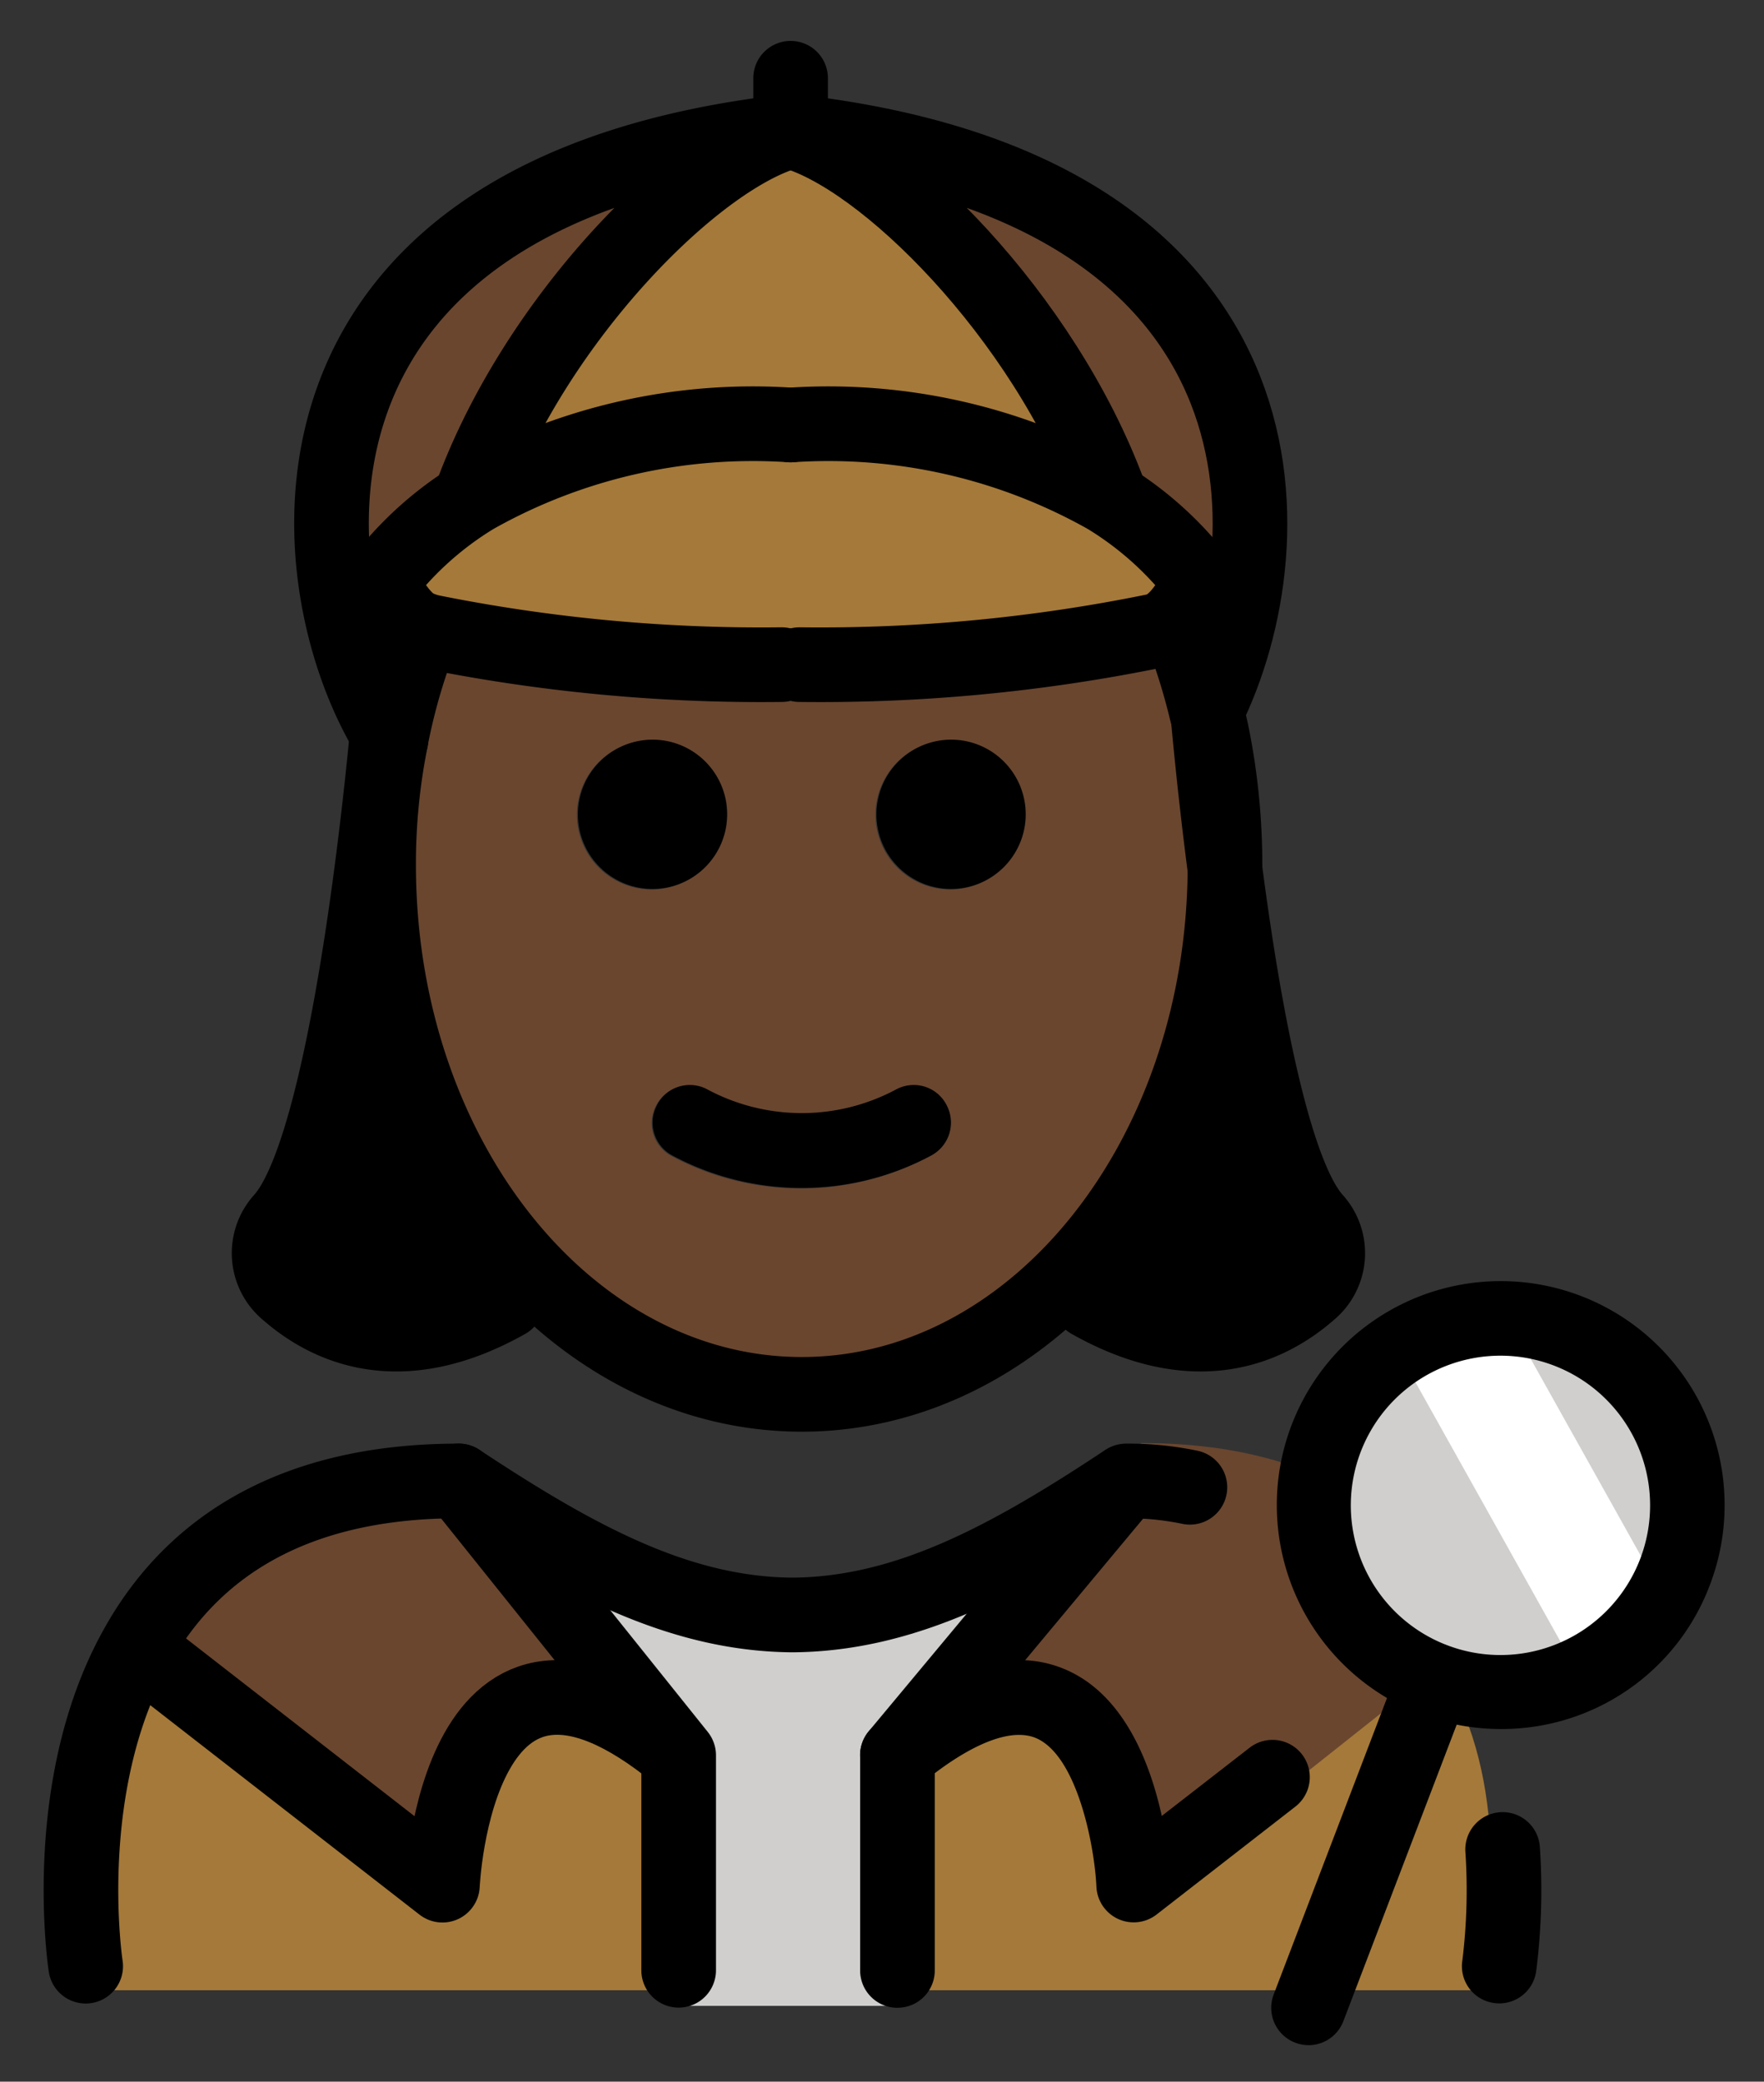 <svg xmlns="http://www.w3.org/2000/svg" role="img" viewBox="13.55 5.18 47.27 55.77"><rect x="13.55" y="5.18" width="47.27" height="55.77" fill="#333333" stroke="none"/><title>1F575-1F3FF-200D-2640-FE0F.svg</title><path fill="#a57939" d="M53.063 58.5s3.619-12.218-9.972-13c-3.031 1.849-5.628 3.127-8.547 3.122h.119c-2.919.005-5.516-1.272-8.547-3.122-11.396 0-9.497 13-9.497 13"/><path fill="#d0cfce" d="M37.662 58.919h-6.053v-7.514l-3-3.435h11.513l-2.46 3.383v7.566z"/><path fill="#6a462f" d="M43.771 44.481l-5.89 7.35c5.97-4.93 6.33 4.28 6.33 4.28l8.93-7.08c-1.24-2.76-3.81-5.19-9-5.19-.19.12-.37.24-.55.36zm-17.925.059l5.89 7.35c-5.97-4.93-6.33 3.48-6.33 3.48l-8.19-6.37h-.01c1.36-2.45 3.92-4.46 8.64-4.46z"/><circle cx="53.765" cy="45.505" r="5" fill="#d0cfce"/><path fill="#fff" d="M53.796 40.204l3.682 6.585a2.794 2.794 0 0 1-1.075 3.802l-.18.101-5.046-9.023"/><path fill="#a57939" d="M24.886 22.07c-.55-.18-.84-.82-1.17-1.25a9.055 9.055 0 0 1 2.54-2.31c.02-.01.05-.03.07-.04a15.182 15.182 0 0 1 8.41-1.89 15.182 15.182 0 0 1 8.41 1.89c.02.01.05.03.07.04a9.055 9.055 0 0 1 2.54 2.31c-.35.46-.65 1.15-1.27 1.28a44.808 44.808 0 0 1-9.51.9h-.48a44.871 44.871 0 0 1-9.51-.9c-.04-.01-.07-.02-.1-.03z"/><path fill="#a57939" d="M43.276 18.406l-.06.09c-.02-.01-.05-.03-.07-.04a15.182 15.182 0 0 0-8.41-1.89 15.182 15.182 0 0 0-8.41 1.89c-.02.01-.05.03-.07.04l-.06-.09c1.76-4.76 6.05-9.05 8.54-9.71 2.49.66 6.78 4.95 8.54 9.71z"/><path fill="#6a462f" d="M34.736 8.47c13.63 1.52 13.4 11 11.15 15.53h-.01a16.826 16.826 0 0 0-.59-1.94l-.8-.2c.62-.13.92-.82 1.27-1.28a9.055 9.055 0 0 0-2.54-2.31l.06-.09c-1.76-4.76-6.05-9.05-8.54-9.71zm0 0c-2.49.66-6.78 4.95-8.54 9.71l.06.09a9.055 9.055 0 0 0-2.54 2.31c.33.43.62 1.07 1.17 1.25a16.047 16.047 0 0 0-.86 2.93c-2.61-4.13-3.73-14.68 10.71-16.29z"/><g><path d="M23 25v7l-1 3-1 3 1 3h4l1.132-1.441L27 38l-2.185-5.168-.114-3.8 1.026-4.652L26 23l-3 2zm24 0v7l1 3 1 3-1 3h-4l-1.132-1.441L43 38l2.185-5.168.114-3.8-1.026-4.652L44 23l3 2z"/></g><g><path fill="#6a462f" d="M46.03 25.01a17.644 17.644 0 0 1 .32 3.36c0 7.83-5.08 14.18-11.34 14.18S23.67 36.2 23.67 28.37a16.795 16.795 0 0 1 .33-3.36V25a16.047 16.047 0 0 1 .86-2.93c.03.01.06.02.1.03a44.871 44.871 0 0 0 9.51.9h.48a44.808 44.808 0 0 0 9.51-.9l.8.2a16.826 16.826 0 0 1 .59 1.94c.07.25.13.51.18.77zm-5.02 2a2 2 0 1 0-2 2 2.006 2.006 0 0 0 2-2zm-2.55 9.15a.998.998 0 0 0 .44-1.34.988.988 0 0 0-1.34-.45 5.363 5.363 0 0 1-5.1 0 .988.988 0 0 0-1.34.45.998.998 0 0 0 .44 1.34 7.35 7.35 0 0 0 6.9 0zm-5.45-9.15a2 2 0 1 0-2 2 2.006 2.006 0 0 0 2-2z"/></g><g><path d="M53.727 58.852a.996.996 0 0 1-.99-1.149 15.384 15.384 0 0 0 .082-2.898 1 1 0 1 1 1.996-.123 17.108 17.108 0 0 1-.102 3.323.999.999 0 0 1-.987.848zm-5.112 1.119a1 1 0 0 1-.934-1.357l3.364-8.799a1 1 0 0 1 1.867.715l-3.364 8.799a.998.998 0 0 1-.934.643zM39.036 24.996a2 2 0 1 1-2 2 2.006 2.006 0 0 1 2-2zm-.11 9.81a.998.998 0 0 1-.44 1.34 7.35 7.35 0 0 1-6.9 0 .998.998 0 0 1-.44-1.34.988.988 0 0 1 1.34-.45 5.363 5.363 0 0 0 5.1 0 .988.988 0 0 1 1.34.45zm-7.89-9.81a2 2 0 1 1-2 2 2.006 2.006 0 0 1 2-2z"/><path fill="none" stroke="#000" stroke-linecap="round" stroke-linejoin="round" stroke-width="2" d="M24.026 24.986a16.047 16.047 0 0 1 .86-2.93v-.01m20.4.24a16.826 16.826 0 0 1 .59 1.94c.07.25.13.51.18.77a17.644 17.644 0 0 1 .32 3.36c0 7.83-5.08 14.18-11.34 14.18s-11.34-6.35-11.34-14.18a16.795 16.795 0 0 1 .33-3.36"/><path fill="none" stroke="#000" stroke-linecap="round" stroke-linejoin="round" stroke-width="2" d="M34.736 16.566a15.182 15.182 0 0 0-8.41 1.89c-.02.01-.05.03-.07.04a9.055 9.055 0 0 0-2.54 2.31c.33.43.62 1.07 1.17 1.25.03.01.06.02.1.03a44.871 44.871 0 0 0 9.51.9"/><path fill="none" stroke="#000" stroke-linecap="round" stroke-linejoin="round" stroke-width="2" d="M26.196 18.406c1.76-4.76 6.05-9.05 8.54-9.71-14.44 1.61-13.32 12.16-10.71 16.29v.01m10.71-8.43a15.182 15.182 0 0 1 8.41 1.89c.02.01.05.03.07.04a9.055 9.055 0 0 1 2.54 2.31c-.35.46-.65 1.15-1.27 1.28a44.808 44.808 0 0 1-9.51.9"/><path fill="none" stroke="#000" stroke-linecap="round" stroke-linejoin="round" stroke-width="2" d="M43.276 18.406c-1.76-4.76-6.05-9.05-8.54-9.71 13.63 1.52 13.4 11 11.15 15.53M34.736 8.696v-1.42"/><path d="M37.599 58.971a1 1 0 0 1-1-1v-5.768a1 1 0 0 1 .363-.771c1.991-1.643 3.732-2.149 5.177-1.508 1.542.686 2.233 2.497 2.543 3.907l2.354-1.828a.999.999 0 0 1 1.226 1.578l-3.719 2.891a1 1 0 0 1-1.612-.744c-.05-1.088-.509-3.49-1.605-3.977-.611-.269-1.568.06-2.727.935v5.284a.999.999 0 0 1-1 1z"/><path fill="none" stroke="#000" stroke-linecap="round" stroke-linejoin="round" stroke-width="2" d="M45.436 45.026a8.117 8.117 0 0 0-1.71-.17c-3.15 2.09-5.86 3.55-8.88 3.59h-.12c-3.02-.04-5.72-1.5-8.88-3.59-4.72 0-7.28 2.01-8.64 4.46-2.1 3.76-1.36 8.54-1.36 8.54"/><path fill="none" stroke="#000" stroke-linecap="round" stroke-linejoin="round" stroke-width="2" d="M31.736 57.966v-5.76c-5.97-4.93-6.33 3.48-6.33 3.48l-8.19-6.37m14.52 2.89l-5.89-7.35"/><path d="M37.598 53.203a1 1 0 0 1-.768-1.641l6.127-7.351a1.001 1.001 0 0 1 1.537 1.281l-6.127 7.351a.999.999 0 0 1-.769.359zm16.161-1.701a6 6 0 1 1 5.61-3.857 5.958 5.958 0 0 1-5.61 3.857zm.004-10.002a4.01 4.01 0 1 0 1.431.266 4.002 4.002 0 0 0-1.431-.266z"/><path fill="none" stroke="#000" stroke-linecap="round" stroke-linejoin="round" stroke-width="2" d="M27.132 40.046c-2.806 1.58-4.748.734-5.888-.266a1.333 1.333 0 0 1-.149-1.909C23.05 35.75 24 24 24 24m18.759 16.046c2.807 1.58 4.748.734 5.888-.266a1.333 1.333 0 0 0 .149-1.909C46.841 35.75 45.891 24 45.891 24"/></g></svg>